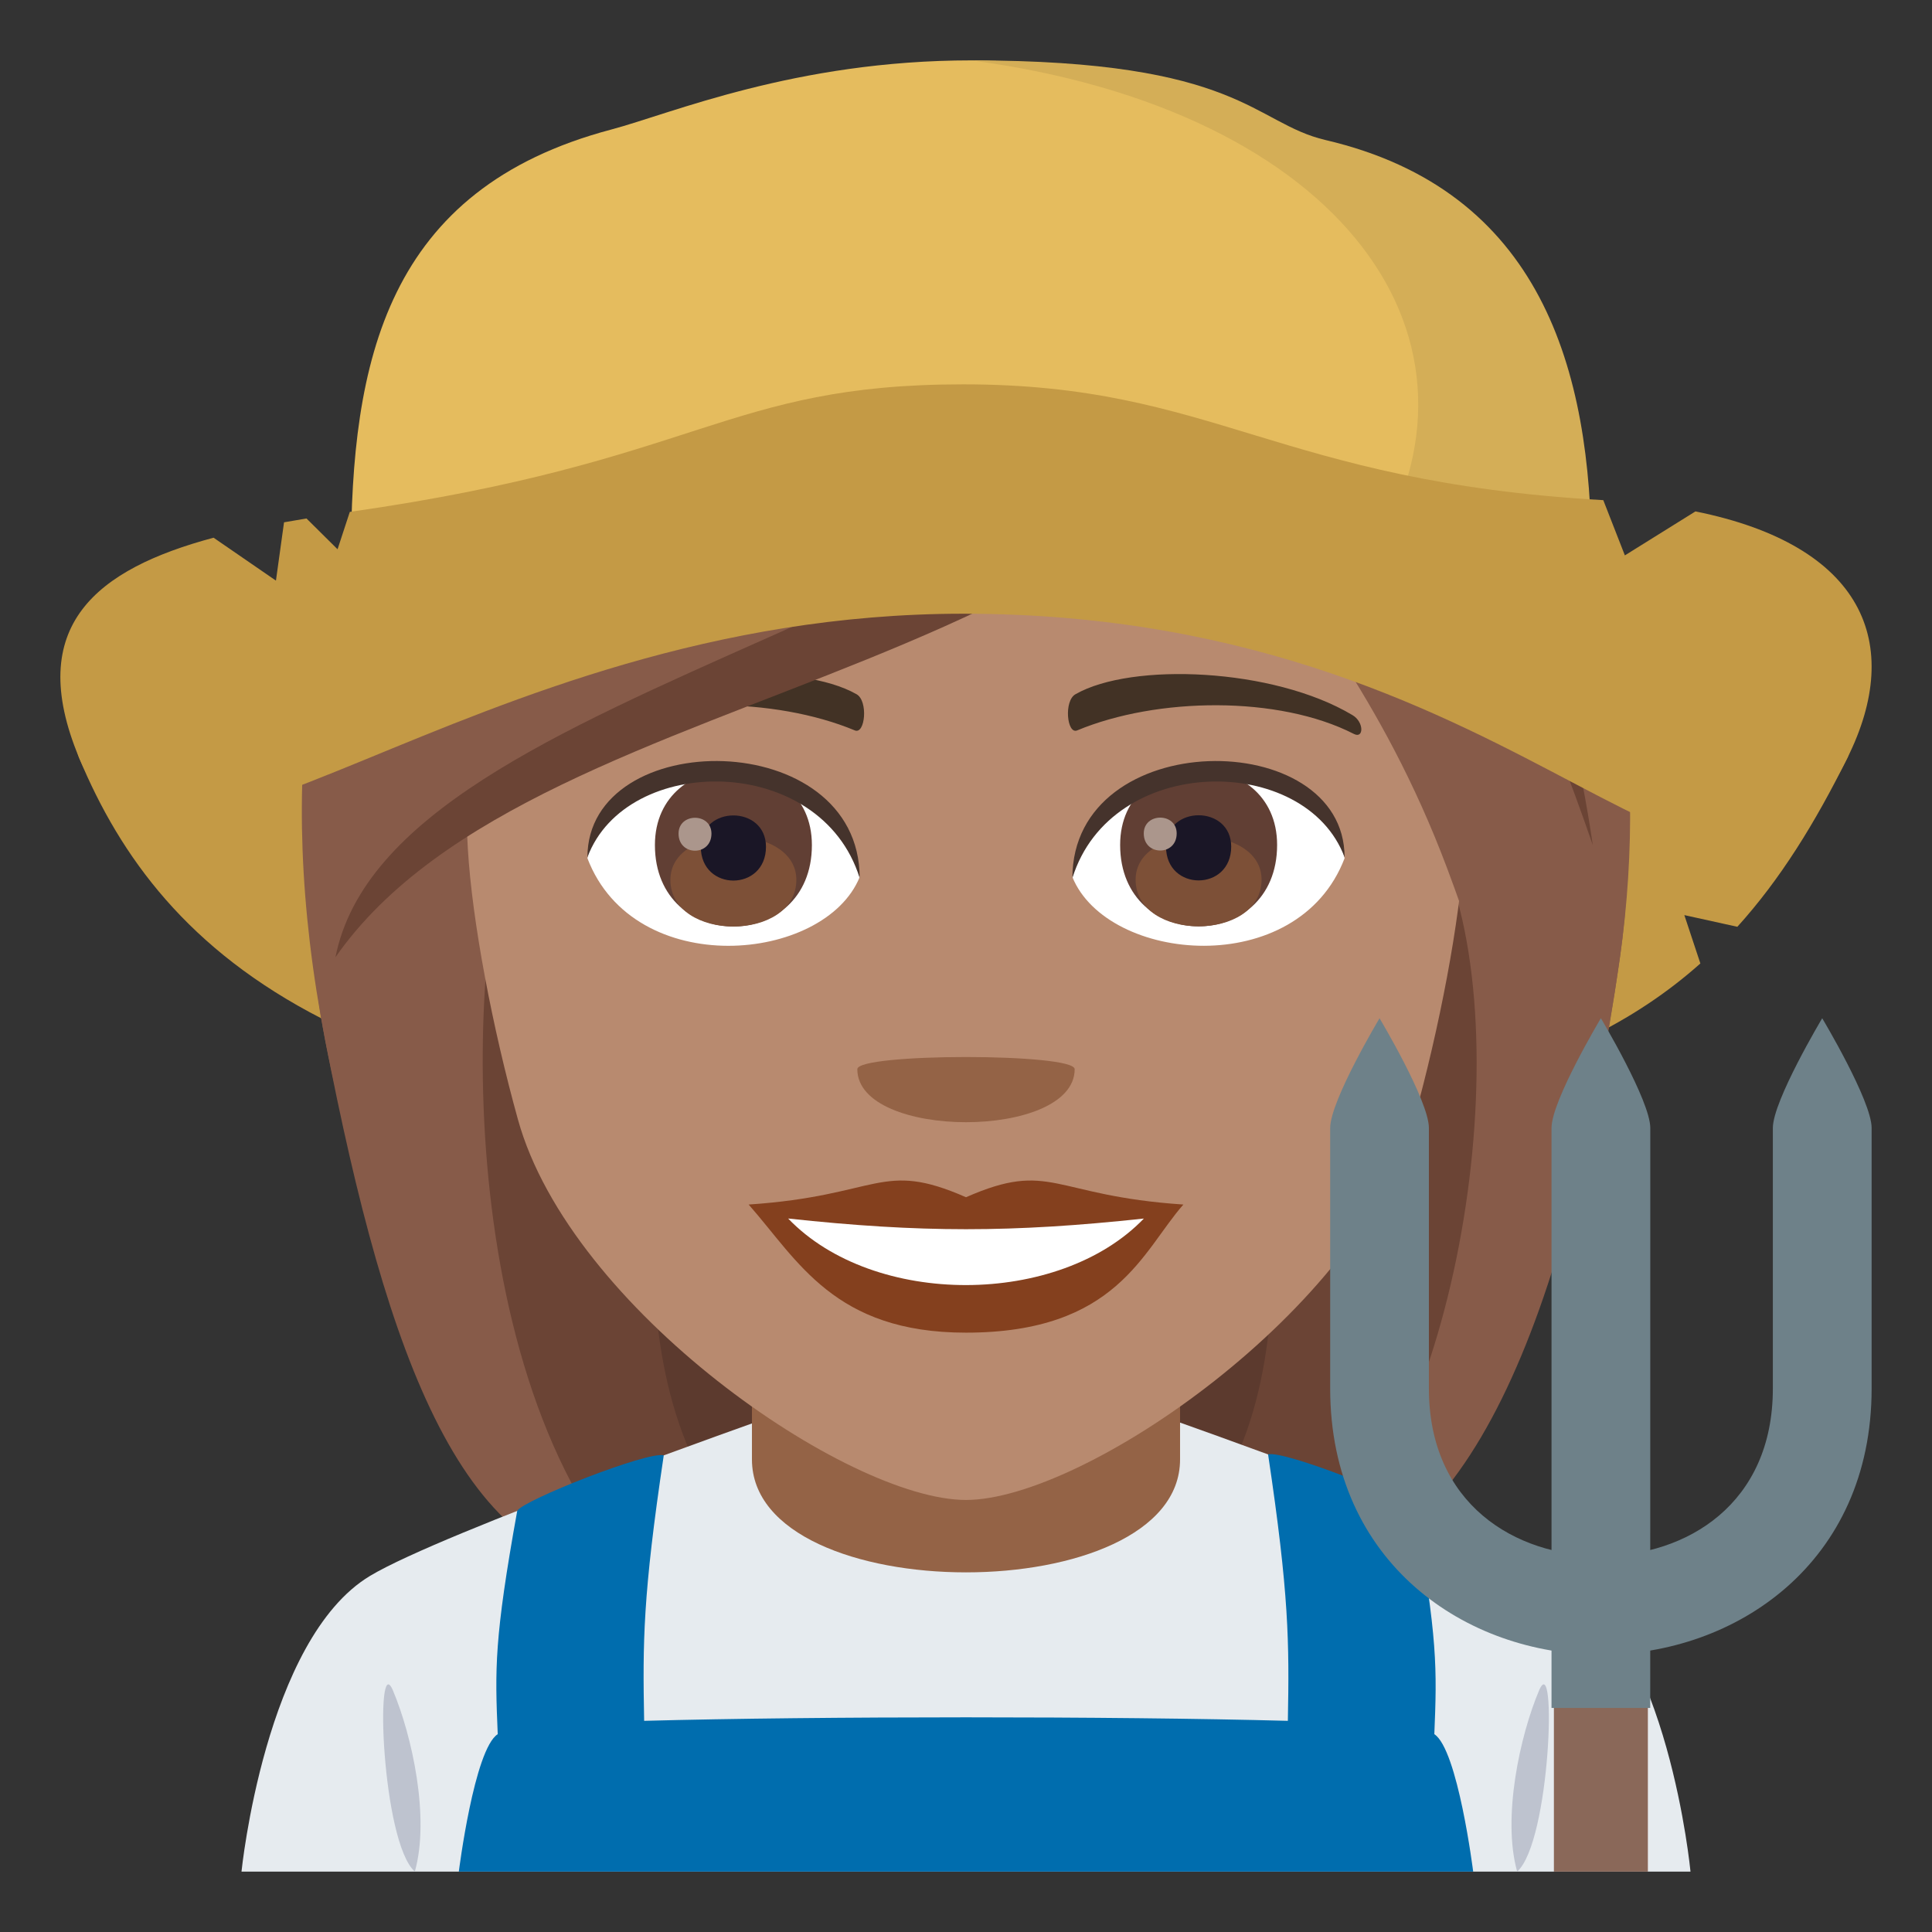 <?xml version="1.0" encoding="utf-8"?>
<!-- Generator: Adobe Illustrator 19.0.0, SVG Export Plug-In . SVG Version: 6.00 Build 0)  -->
<svg version="1.1" id="Layer_1" xmlns="http://www.w3.org/2000/svg" xmlns:xlink="http://www.w3.org/1999/xlink" x="0px" y="0px"
	 width="64px" height="64px" viewBox="0 0 64 64" enable-background="new 0 0 64 64" xml:space="preserve">
<rect x="0" y="0" width="64" height="64" fill="#333333" stroke="none"/>
<path fill="#C49A45" d="M61.2,25.101c-1.08,2.176-2.23,4.033-3.648,5.6l-1.756-0.387l0.531,1.602
	c-4.338,3.863-11.109,5.557-24.416,5.557c-20.322,0-26.559-5.812-29.291-12.371C0.148,19.174,63.392,20.689,61.2,25.101z"/>
<path fill="#5C3A2E" d="M19.973,15.476c-8.107,37.397-7.365,36.597,9.702,36.597C20.231,44.972,38.322,14.967,19.973,15.476z"/>
<path fill="#6B4435" d="M17.049,14.896c-5.917,28.413-0.813,35.709,3.721,37.176h5.193C13.811,42.87,32.808,14.338,17.049,14.896z"
	/>
<path fill="#5C3A2E" d="M43.826,15.475c8.106,37.396,7.364,36.596-9.701,36.596C42.81,46.372,25.477,14.966,43.826,15.475z"/>
<path fill="#6B4435" d="M46.748,14.896c8.649,25.85-0.019,35.979-3.72,37.175h-5.192C49.99,43.62,30.992,14.336,46.748,14.896z"/>
<path fill="#875B49" d="M47.946,28.786c2.468,6.571,0.026,20.058-5.082,23.286c5.661,0,9.111-8.55,10.792-20.311
	C55.757,17.067,43.551,17.059,47.946,28.786z"/>
<path fill="#875B49" d="M10.778,34.488c2.063,10.614,4.601,17.584,10.159,17.584c-6.196-6.999-5.467-21.761-3.706-25.434
	C26.207,20.812,7.289,16.536,10.778,34.488z"/>
<path fill="#E6EBEF" d="M12.257,52.204c2.399-1.443,13.233-5.257,13.233-5.257h13.099c0,0,10.823,3.807,13.209,5.253
	C55.27,54.305,56,62,56,62H8C8,62,8.776,54.297,12.257,52.204z"/>
<path fill="#946346" d="M39.091,48.345c0-1.135,0-6.165,0-6.165H24.909c0,0,0,4.955,0,6.165
	C24.909,53.334,39.091,53.334,39.091,48.345z"/>
<path fill="#006DAE" d="M47.514,57.447c0.089-2.159,0.112-3.184-0.656-7.432c-0.186-0.346-4.317-1.979-4.851-1.837
	c0.694,4.64,0.704,6.214,0.655,8.827c-5.766-0.155-15.558-0.155-21.324,0c-0.049-2.613-0.044-4.156,0.65-8.796
	c-0.533-0.143-4.668,1.493-4.854,1.839c-0.767,4.25-0.737,5.241-0.646,7.398C15.707,57.951,15.199,62,15.199,62h33.602
	C48.801,62,48.293,57.951,47.514,57.447z"/>
<path fill="#BEC3CF" d="M13.742,62c0.505-1.788-0.094-4.509-0.727-6.005C12.419,54.6,12.641,61.017,13.742,62z"/>
<path fill="#BEC3CF" d="M50.985,55.995c-0.633,1.496-1.229,4.217-0.727,6.005C51.36,61.017,51.583,54.6,50.985,55.995z"/>
<path fill="#B88A6F" d="M31.999,6.488c-11.609,0-17.201,9.455-16.502,21.611c0.143,2.443,0.822,5.969,1.661,8.988
	c1.741,6.278,10.929,12.601,14.841,12.601c3.911,0,13.1-6.322,14.841-12.601c0.839-3.02,1.519-6.545,1.663-8.988
	C49.2,15.943,43.611,6.488,31.999,6.488z"/>
<path fill="#84401E" d="M32,39.66c-2.822-1.24-2.844-0.05-7.2,0.242c1.636,1.856,2.839,4.244,7.198,4.244
	c5.003,0,5.849-2.711,7.203-4.244C34.842,39.61,34.822,38.42,32,39.66z"/>
<path fill="#FFFFFF" d="M26.108,40.365c2.844,2.959,8.977,2.92,11.784,0.001C33.514,40.837,30.487,40.837,26.108,40.365z"/>
<path fill="#423225" d="M44.794,23.684c-2.616-1.56-7.308-1.75-9.165-0.688c-0.394,0.214-0.287,1.341,0.053,1.2
	c2.648-1.104,6.682-1.158,9.168,0.117C45.183,24.482,45.19,23.91,44.794,23.684z"/>
<path fill="#423225" d="M19.206,23.684c2.615-1.56,7.307-1.75,9.166-0.688c0.394,0.214,0.289,1.341-0.054,1.2
	c-2.648-1.104-6.68-1.159-9.167,0.117C18.818,24.482,18.811,23.91,19.206,23.684z"/>
<path fill="#946346" d="M35.6,35.418c0,2.342-7.2,2.342-7.2,0C28.4,34.881,35.6,34.881,35.6,35.418z"/>
<g>
	<path fill="#FFFFFF" d="M44.541,28.431c-1.552,4.06-7.861,3.464-9.017,0.623C36.401,24.488,43.688,24.098,44.541,28.431z"/>
	<g>
		<path fill="#613F34" d="M37.106,27.989c0,3.596,5.2,3.596,5.2,0C42.306,24.651,37.106,24.651,37.106,27.989z"/>
		<path fill="#7D5037" d="M37.619,29.139c0,2.063,4.172,2.063,4.172,0C41.791,27.226,37.619,27.226,37.619,29.139z"/>
		<path fill="#1A1626" d="M38.626,28.046c0,1.492,2.159,1.492,2.159,0C40.785,26.66,38.626,26.66,38.626,28.046z"/>
		<path fill="#AB968C" d="M37.889,27.609c0,0.754,1.09,0.754,1.09,0C38.979,26.91,37.889,26.91,37.889,27.609z"/>
	</g>
	<path fill="#45332C" d="M44.541,28.399c0-4.361-9.017-4.361-9.017,0.69C36.811,24.944,43.254,24.944,44.541,28.399z"/>
</g>
<g>
	<path fill="#FFFFFF" d="M19.459,28.431c1.552,4.06,7.862,3.466,9.019,0.623C27.602,24.488,20.314,24.098,19.459,28.431z"/>
	<g>
		<path fill="#613F34" d="M21.695,27.994c0,3.596,5.2,3.596,5.2,0C26.895,24.657,21.695,24.657,21.695,27.994z"/>
		<path fill="#7D5037" d="M22.208,29.145c0,2.063,4.172,2.063,4.172,0C26.38,27.231,22.208,27.231,22.208,29.145z"/>
		<path fill="#1A1626" d="M23.215,28.051c0,1.492,2.159,1.492,2.159,0C25.374,26.666,23.215,26.666,23.215,28.051z"/>
		<path fill="#AB968C" d="M22.478,27.615c0,0.754,1.09,0.754,1.09,0C23.568,26.915,22.478,26.915,22.478,27.615z"/>
	</g>
	<path fill="#45332C" d="M19.459,28.399c0-4.361,9.019-4.361,9.019,0.688C27.191,24.943,20.747,24.943,19.459,28.399z"/>
</g>
<path fill="#875B49" d="M43.891,8.179c-7.462,8.342-0.34,8.881,4.056,20.607c2.468,6.571,4.029,14.736,5.71,2.976
	C55.757,17.067,47.683,6.951,43.891,8.179z"/>
<path fill="#875B49" d="M25.573,4.984c-9.463,2.43-18.284,11.552-14.796,29.504c2.063,10.614,2.9-3.665,4.661-7.338
	c8.977-5.827,26.119-10.752,28.452-18.972C45.075,6.282,35.043,2.278,25.573,4.984z"/>
<path fill="#6B4435" d="M18.116,18.062c4.063-0.885,23.496-1.302,25.954-9.883C39.478,12.112,34.721,13.184,18.116,18.062z"/>
<path fill="#6B4435" d="M11.112,31.71c6.816-9.774,29.14-8.695,32.958-23.531C36.658,20.631,12.975,22.314,11.112,31.71z"/>
<path fill="#6B4435" d="M41.824,10.213c-1.759,2.976,4.353-1.399,10.94,17.785C51.141,16.783,45.574,9.061,41.824,10.213z"/>
<path fill="#E5BC5E" d="M32.175,2c-5.841,0-9.957,1.77-11.927,2.291c-7.454,1.973-8.622,7.658-8.622,14.225H52.72
	C52.72,12.221,42.775,2,32.175,2z"/>
<path fill="#D4AE57" d="M43.911,4.639C41.509,4.076,41.104,2,32.175,2c12.362,1.65,17.756,9.311,13.208,16.516h7.337
	C52.72,12.221,51.043,6.307,43.911,4.639z"/>
<path fill="#C49A45" d="M61.2,25.101c-4.34,8.742-9.814-4.771-29.289-4.771c-16.606,0-26.559,11.33-29.291,4.771
	c-1.826-4.379,0.594-6.254,4.455-7.289l2.066,1.422l0.268-1.932c0.246-0.043,0.494-0.086,0.744-0.127l1.029,1.02l0.406-1.238
	c11.639-1.662,12.424-4.225,20.322-4.225c8.34,0,10.371,3.223,21.201,3.836l0.715,1.83l2.338-1.457
	C61.728,18.066,63.085,21.307,61.2,25.101z"/>
<path fill="#6E8189" d="M53.031,54.813c-4.455,0-8.967-3.027-8.967-8.816v-8.631c0-0.902,1.635-3.635,1.635-3.635
	s1.635,2.732,1.635,3.635v8.631c0,3.832,2.863,5.547,5.697,5.547c2.836,0,5.697-1.715,5.697-5.547v-8.631
	c0-0.902,1.635-3.635,1.635-3.635S62,36.463,62,37.365v8.631C62,51.785,57.488,54.813,53.031,54.813z"/>
<rect x="51.475" y="55.754" fill="#8A6859" width="3.113" height="6.246"/>
<path fill="#6E8189" d="M54.668,37.365c0-0.902-1.637-3.635-1.637-3.635s-1.635,2.732-1.635,3.635v19.213h3.27L54.668,37.365z"/>
</svg>
